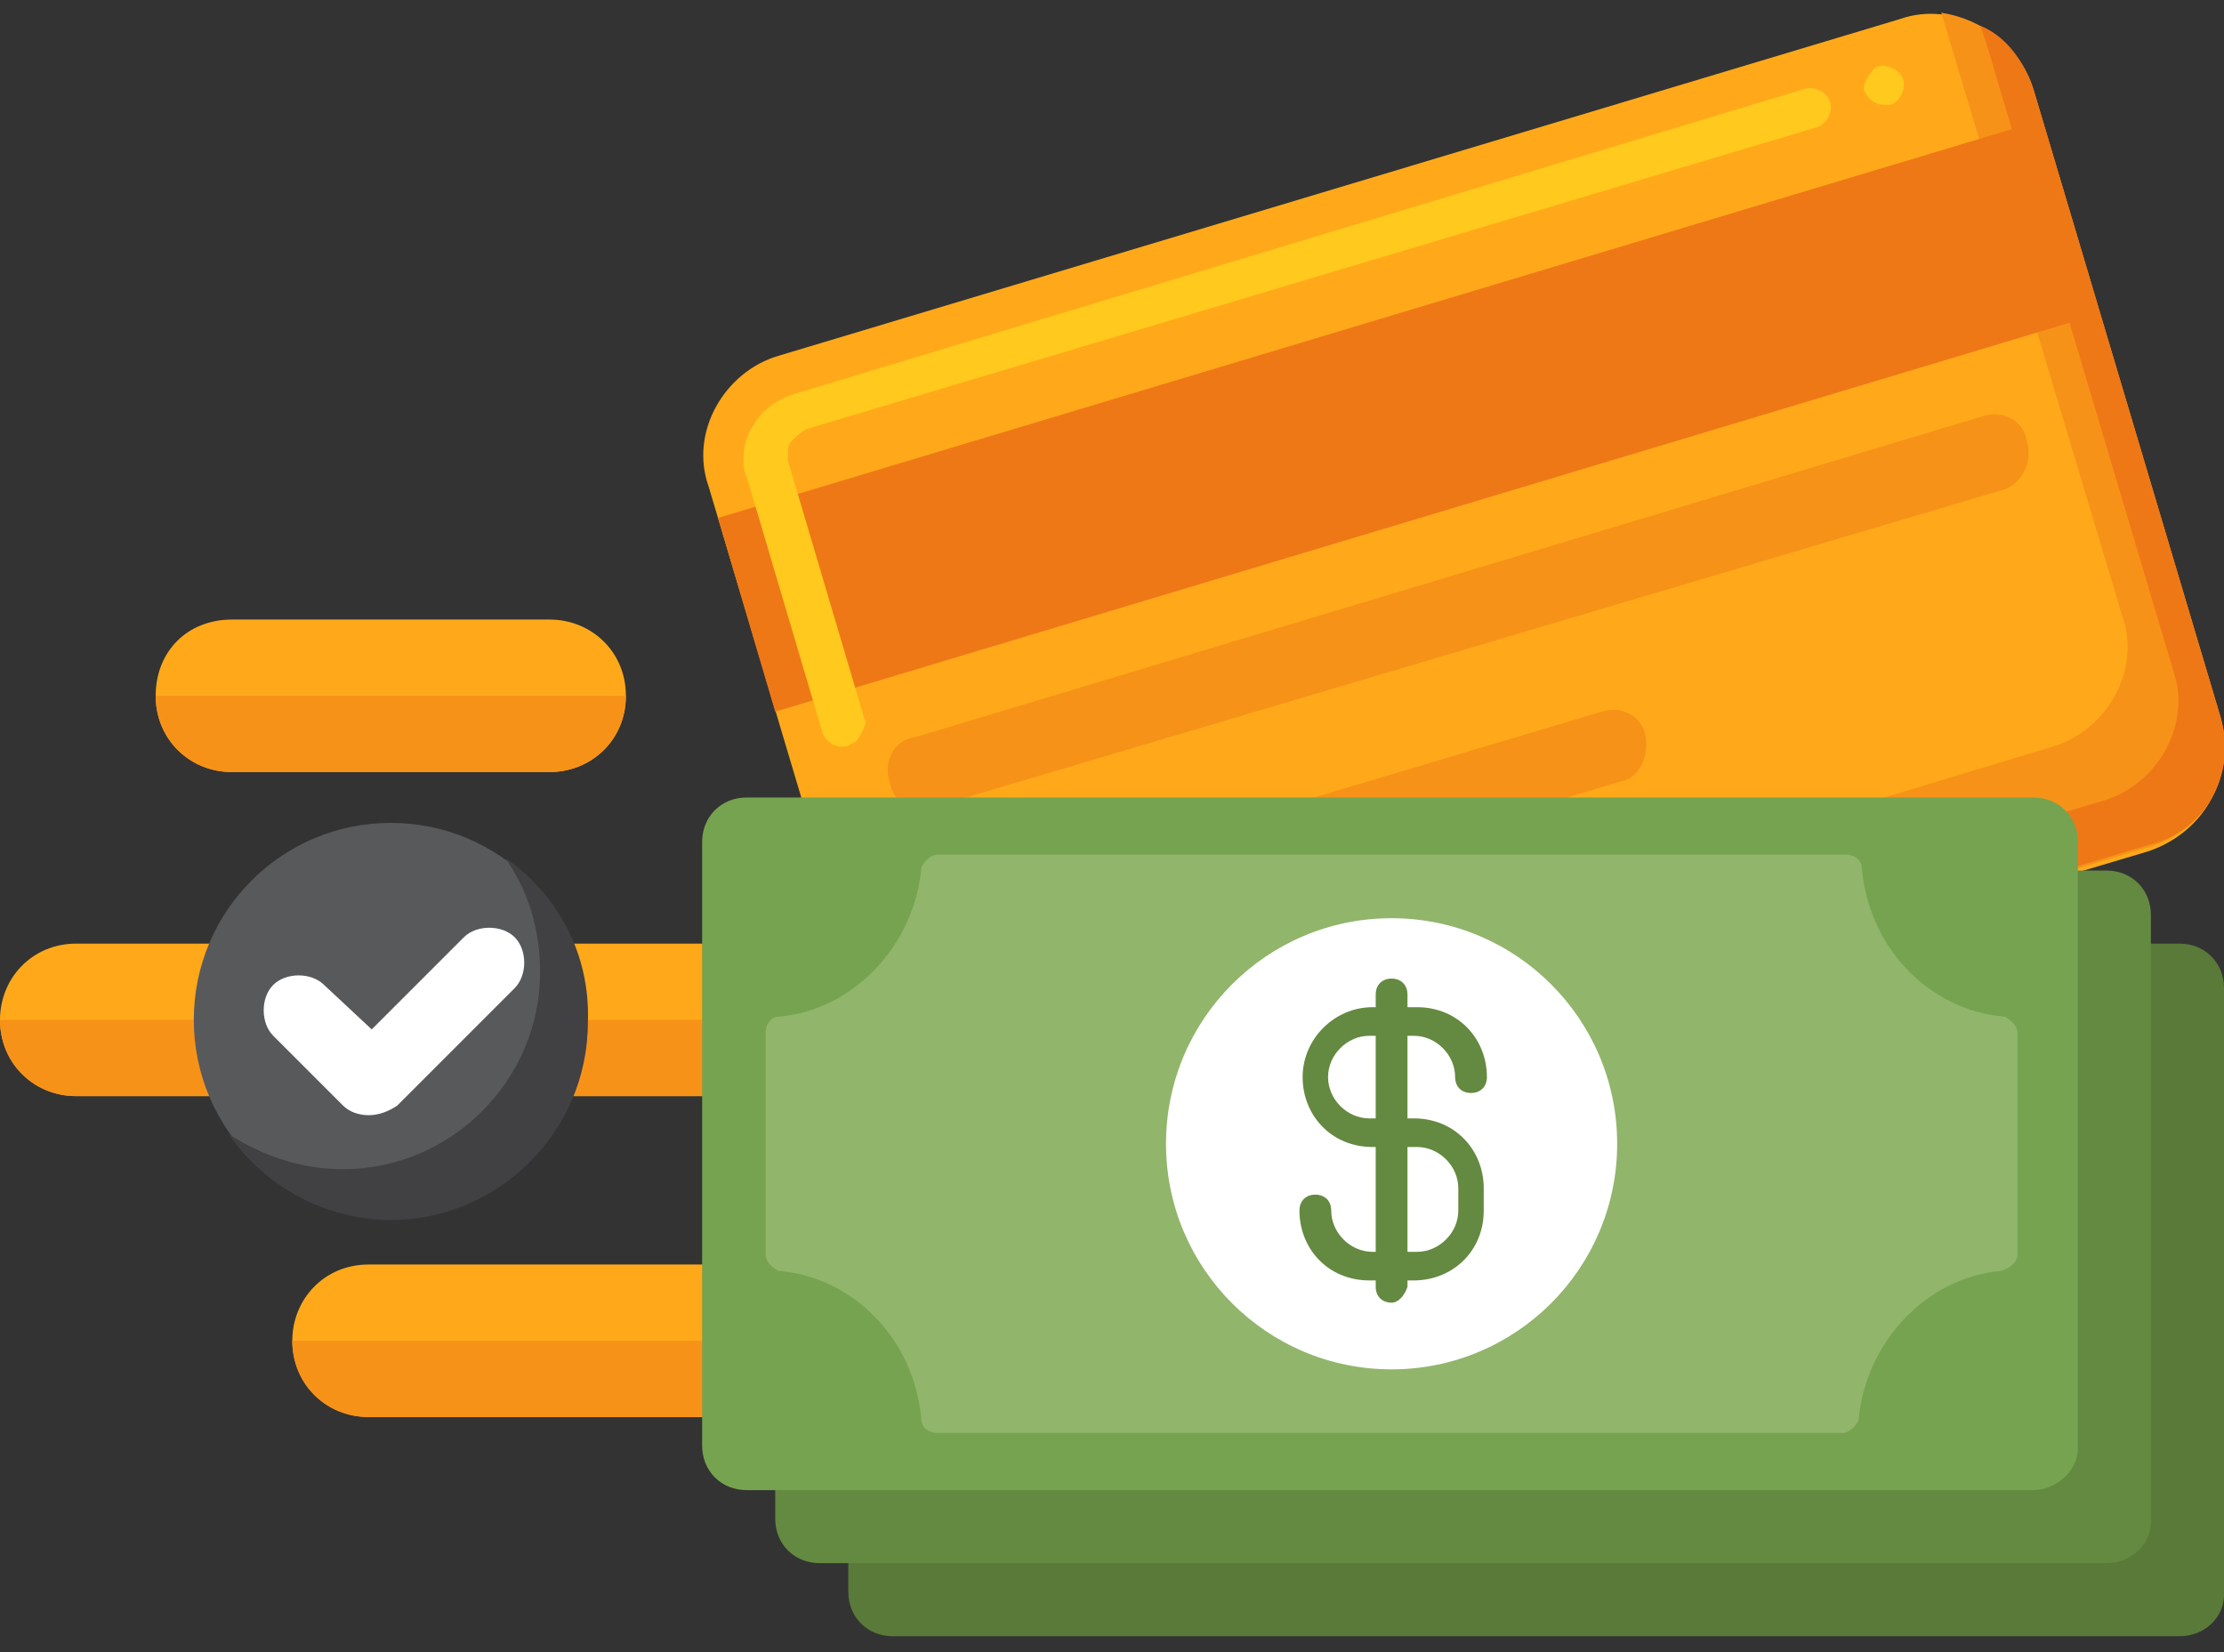 <svg width="70" height="52" viewBox="0 0 70 52" fill="none" xmlns="http://www.w3.org/2000/svg">
<rect x="0" y="0" width="70" height="52" fill="#333333" stroke="none"/>
<path d="M27.7 44.6H11.6C10.3 44.6 9.2 43.6 9.2 42.2C9.2 40.9 10.2 39.8 11.6 39.8H27.8C29.1 39.8 30.2 40.8 30.2 42.2C30.1 43.6 29 44.6 27.7 44.6Z" fill="#FFA91A"/>
<path d="M9.2 42.2C9.2 43.5 10.2 44.6 11.6 44.6H27.8C29.1 44.6 30.2 43.6 30.2 42.2H9.2Z" fill="#F79219"/>
<path d="M27.7 34.5H2.4C1.1 34.5 0 33.5 0 32.1C0 30.8 1 29.7 2.4 29.7H27.7C29 29.7 30.1 30.7 30.1 32.1C30.1 33.4 29 34.5 27.7 34.5Z" fill="#FFA91A"/>
<path d="M0 32.1C0 33.4 1 34.5 2.4 34.5H27.7C29 34.5 30.1 33.5 30.1 32.1H0Z" fill="#F79219"/>
<path d="M17.3 24.3H7.3C6 24.3 4.9 23.3 4.9 21.9C4.9 20.5 5.9 19.5 7.3 19.5H17.3C18.6 19.5 19.7 20.5 19.7 21.9C19.7 23.3 18.6 24.3 17.3 24.3Z" fill="#FFA91A"/>
<path d="M4.9 21.9C4.9 23.2 5.9 24.3 7.3 24.3H17.3C18.6 24.3 19.7 23.3 19.7 21.9H4.9Z" fill="#F79219"/>
<path d="M67.6 26.8L32.3 37.3C30.6 37.9 28.7 36.8 28.2 35.1L22.3 15.3C21.7 13.6 22.8 11.7 24.5 11.2L59.8 0.6C61.5 2.50936e-05 63.4 1.1 63.9 2.8L69.8 22.6C70.4 24.4 69.4 26.2 67.6 26.8Z" fill="#FFA91A"/>
<path d="M69.9 22.6L64 2.8C63.6 1.5 62.4 0.6 61.1 0.4L66.8 19.4C67.4 21.1 66.3 23 64.6 23.5L29.2 34.2C28.8 34.3 28.4 34.3 27.9 34.3L28.1 35.1C28.7 36.8 30.5 37.8 32.2 37.3L67.5 26.7C69.4 26.2 70.4 24.4 69.9 22.6Z" fill="#F79219"/>
<path d="M69.9 22.601L64 2.801C63.7 1.901 63.1 1.101 62.3 0.801C62.4 0.901 62.4 1.101 62.5 1.301L68.4 21.101C69 22.801 67.9 24.701 66.2 25.201L30.8 35.701C30 36.001 29.1 35.801 28.4 35.501C29.1 37.001 30.8 37.701 32.3 37.201L67.6 26.601C69.4 26.201 70.4 24.401 69.9 22.601Z" fill="#EF7816"/>
<path d="M22.6 16.301L64.2 3.801L66 9.901L24.4 22.401L22.6 16.301Z" fill="#EF7816"/>
<path d="M63.1 15.401L29.4 25.401C28.8 25.601 28.1 25.301 28 24.601C27.8 24.001 28.1 23.301 28.8 23.201L62.4 13.101C63 12.901 63.7 13.201 63.8 13.901C64 14.601 63.6 15.201 63.1 15.401Z" fill="#F79219"/>
<path d="M51 24.601L30.9 30.601C30.3 30.801 29.6 30.501 29.5 29.801C29.3 29.201 29.6 28.501 30.3 28.401L50.4 22.401C51 22.201 51.7 22.501 51.8 23.201C51.9 23.801 51.6 24.501 51 24.601Z" fill="#F79219"/>
<path d="M68.6 51.5H28.1C27.3 51.5 26.7 50.9 26.7 50.1V31.1C26.7 30.3 27.3 29.7 28.1 29.7H68.6C69.4 29.7 70 30.3 70 31.1V50.2C70 50.9 69.4 51.5 68.6 51.5Z" fill="#5A7A39"/>
<path d="M66.3 49.2H25.8C25 49.2 24.4 48.6 24.4 47.8V28.8C24.4 28 25 27.4 25.8 27.4H66.3C67.1 27.4 67.7 28 67.7 28.8V47.9C67.7 48.6 67.1 49.2 66.3 49.2Z" fill="#648940"/>
<path d="M64 46.901H23.5C22.7 46.901 22.1 46.301 22.1 45.501V26.501C22.1 25.701 22.7 25.101 23.5 25.101H64C64.8 25.101 65.4 25.701 65.4 26.501V45.601C65.4 46.301 64.7 46.901 64 46.901Z" fill="#76A34F"/>
<path d="M63.5 39.5V32.5C63.5 32.3 63.3 32.1 63.1 32C60.7 31.8 58.8 29.8 58.6 27.3C58.6 27.1 58.4 26.9 58.1 26.9H29.5C29.3 26.9 29.1 27.1 29 27.3C28.8 29.7 26.9 31.8 24.5 32C24.3 32 24.1 32.2 24.1 32.5V39.5C24.1 39.7 24.3 39.9 24.5 40C26.9 40.2 28.8 42.2 29 44.7C29 44.9 29.2 45.1 29.5 45.1H58C58.2 45.1 58.4 44.9 58.5 44.7C58.7 42.3 60.6 40.2 63 40C63.3 39.9 63.5 39.7 63.5 39.5Z" fill="#91B56B"/>
<path d="M43.8 43.1C47.721 43.1 50.9 39.922 50.9 36C50.9 32.079 47.721 28.9 43.8 28.9C39.879 28.9 36.7 32.079 36.7 36C36.7 39.922 39.879 43.1 43.8 43.1Z" fill="white"/>
<path d="M44.5 40.301H43.1C41.8 40.301 40.9 39.301 40.9 38.101C40.9 37.801 41.1 37.601 41.4 37.601C41.7 37.601 41.9 37.801 41.9 38.101C41.9 38.801 42.5 39.401 43.2 39.401H44.6C45.3 39.401 45.9 38.801 45.9 38.101V37.401C45.9 36.701 45.3 36.101 44.6 36.101H43.2C41.9 36.101 41 35.101 41 33.901C41 32.701 42 31.701 43.2 31.701H44.6C45.9 31.701 46.8 32.701 46.8 33.901C46.8 34.201 46.6 34.401 46.3 34.401C46 34.401 45.8 34.201 45.8 33.901C45.8 33.201 45.2 32.601 44.5 32.601H43.1C42.4 32.601 41.8 33.201 41.8 33.901C41.8 34.601 42.4 35.201 43.1 35.201H44.5C45.8 35.201 46.7 36.201 46.7 37.401V38.101C46.7 39.401 45.7 40.301 44.5 40.301Z" fill="#648940"/>
<path d="M43.8 41.001C43.5 41.001 43.3 40.801 43.3 40.501V31.301C43.3 31.001 43.5 30.801 43.8 30.801C44.1 30.801 44.3 31.001 44.3 31.301V40.501C44.2 40.801 44 41.001 43.8 41.001Z" fill="#648940"/>
<path d="M12.3 38.3C15.724 38.3 18.5 35.525 18.5 32.1C18.5 28.676 15.724 25.9 12.3 25.9C8.876 25.9 6.1 28.676 6.1 32.1C6.1 35.525 8.876 38.3 12.3 38.3Z" fill="#58595B"/>
<path d="M15.9 27C16.6 28 17 29.2 17 30.6C17 34 14.2 36.8 10.8 36.8C9.5 36.8 8.3 36.4 7.2 35.7C8.3 37.3 10.2 38.4 12.3 38.4C15.7 38.4 18.5 35.6 18.5 32.2C18.6 30 17.5 28.1 15.9 27Z" fill="#414042"/>
<path d="M11.6 35.1C11.3 35.1 11 35 10.8 34.8L8.6 32.6C8.2 32.2 8.2 31.4 8.6 31C9 30.6 9.8 30.6 10.2 31L11.7 32.4L14.6 29.5C15 29.1 15.8 29.1 16.2 29.5C16.6 29.9 16.6 30.7 16.2 31.1L12.5 34.8C12.2 35 11.9 35.1 11.6 35.1Z" fill="white"/>
<path d="M26.5 23.5C26.2 23.5 26 23.3 25.9 23.1L23.5 15C23.4 14.8 23.4 14.6 23.4 14.4C23.4 14.1 23.5 13.7 23.7 13.4C24 12.9 24.4 12.6 25 12.4L56.8 2.8C57.1 2.7 57.5 2.9 57.6 3.2C57.7 3.5 57.5 3.9 57.2 4L25.4 13.5C25.2 13.6 25.1 13.7 24.9 13.9C24.8 14 24.8 14.2 24.8 14.3C24.8 14.4 24.8 14.4 24.8 14.5L27.2 22.6C27.3 22.7 27.2 22.9 27.1 23.1C27 23.3 26.9 23.4 26.8 23.4C26.7 23.5 26.6 23.5 26.5 23.5ZM59.3 3.3C59 3.3 58.8 3.1 58.7 2.9C58.6 2.8 58.7 2.6 58.8 2.4C58.9 2.3 59 2.1 59.1 2.1C59.4 2 59.8 2.2 59.9 2.5C60 2.8 59.8 3.2 59.5 3.3C59.4 3.3 59.4 3.3 59.3 3.3Z" fill="#FFC91D"/>
</svg>
